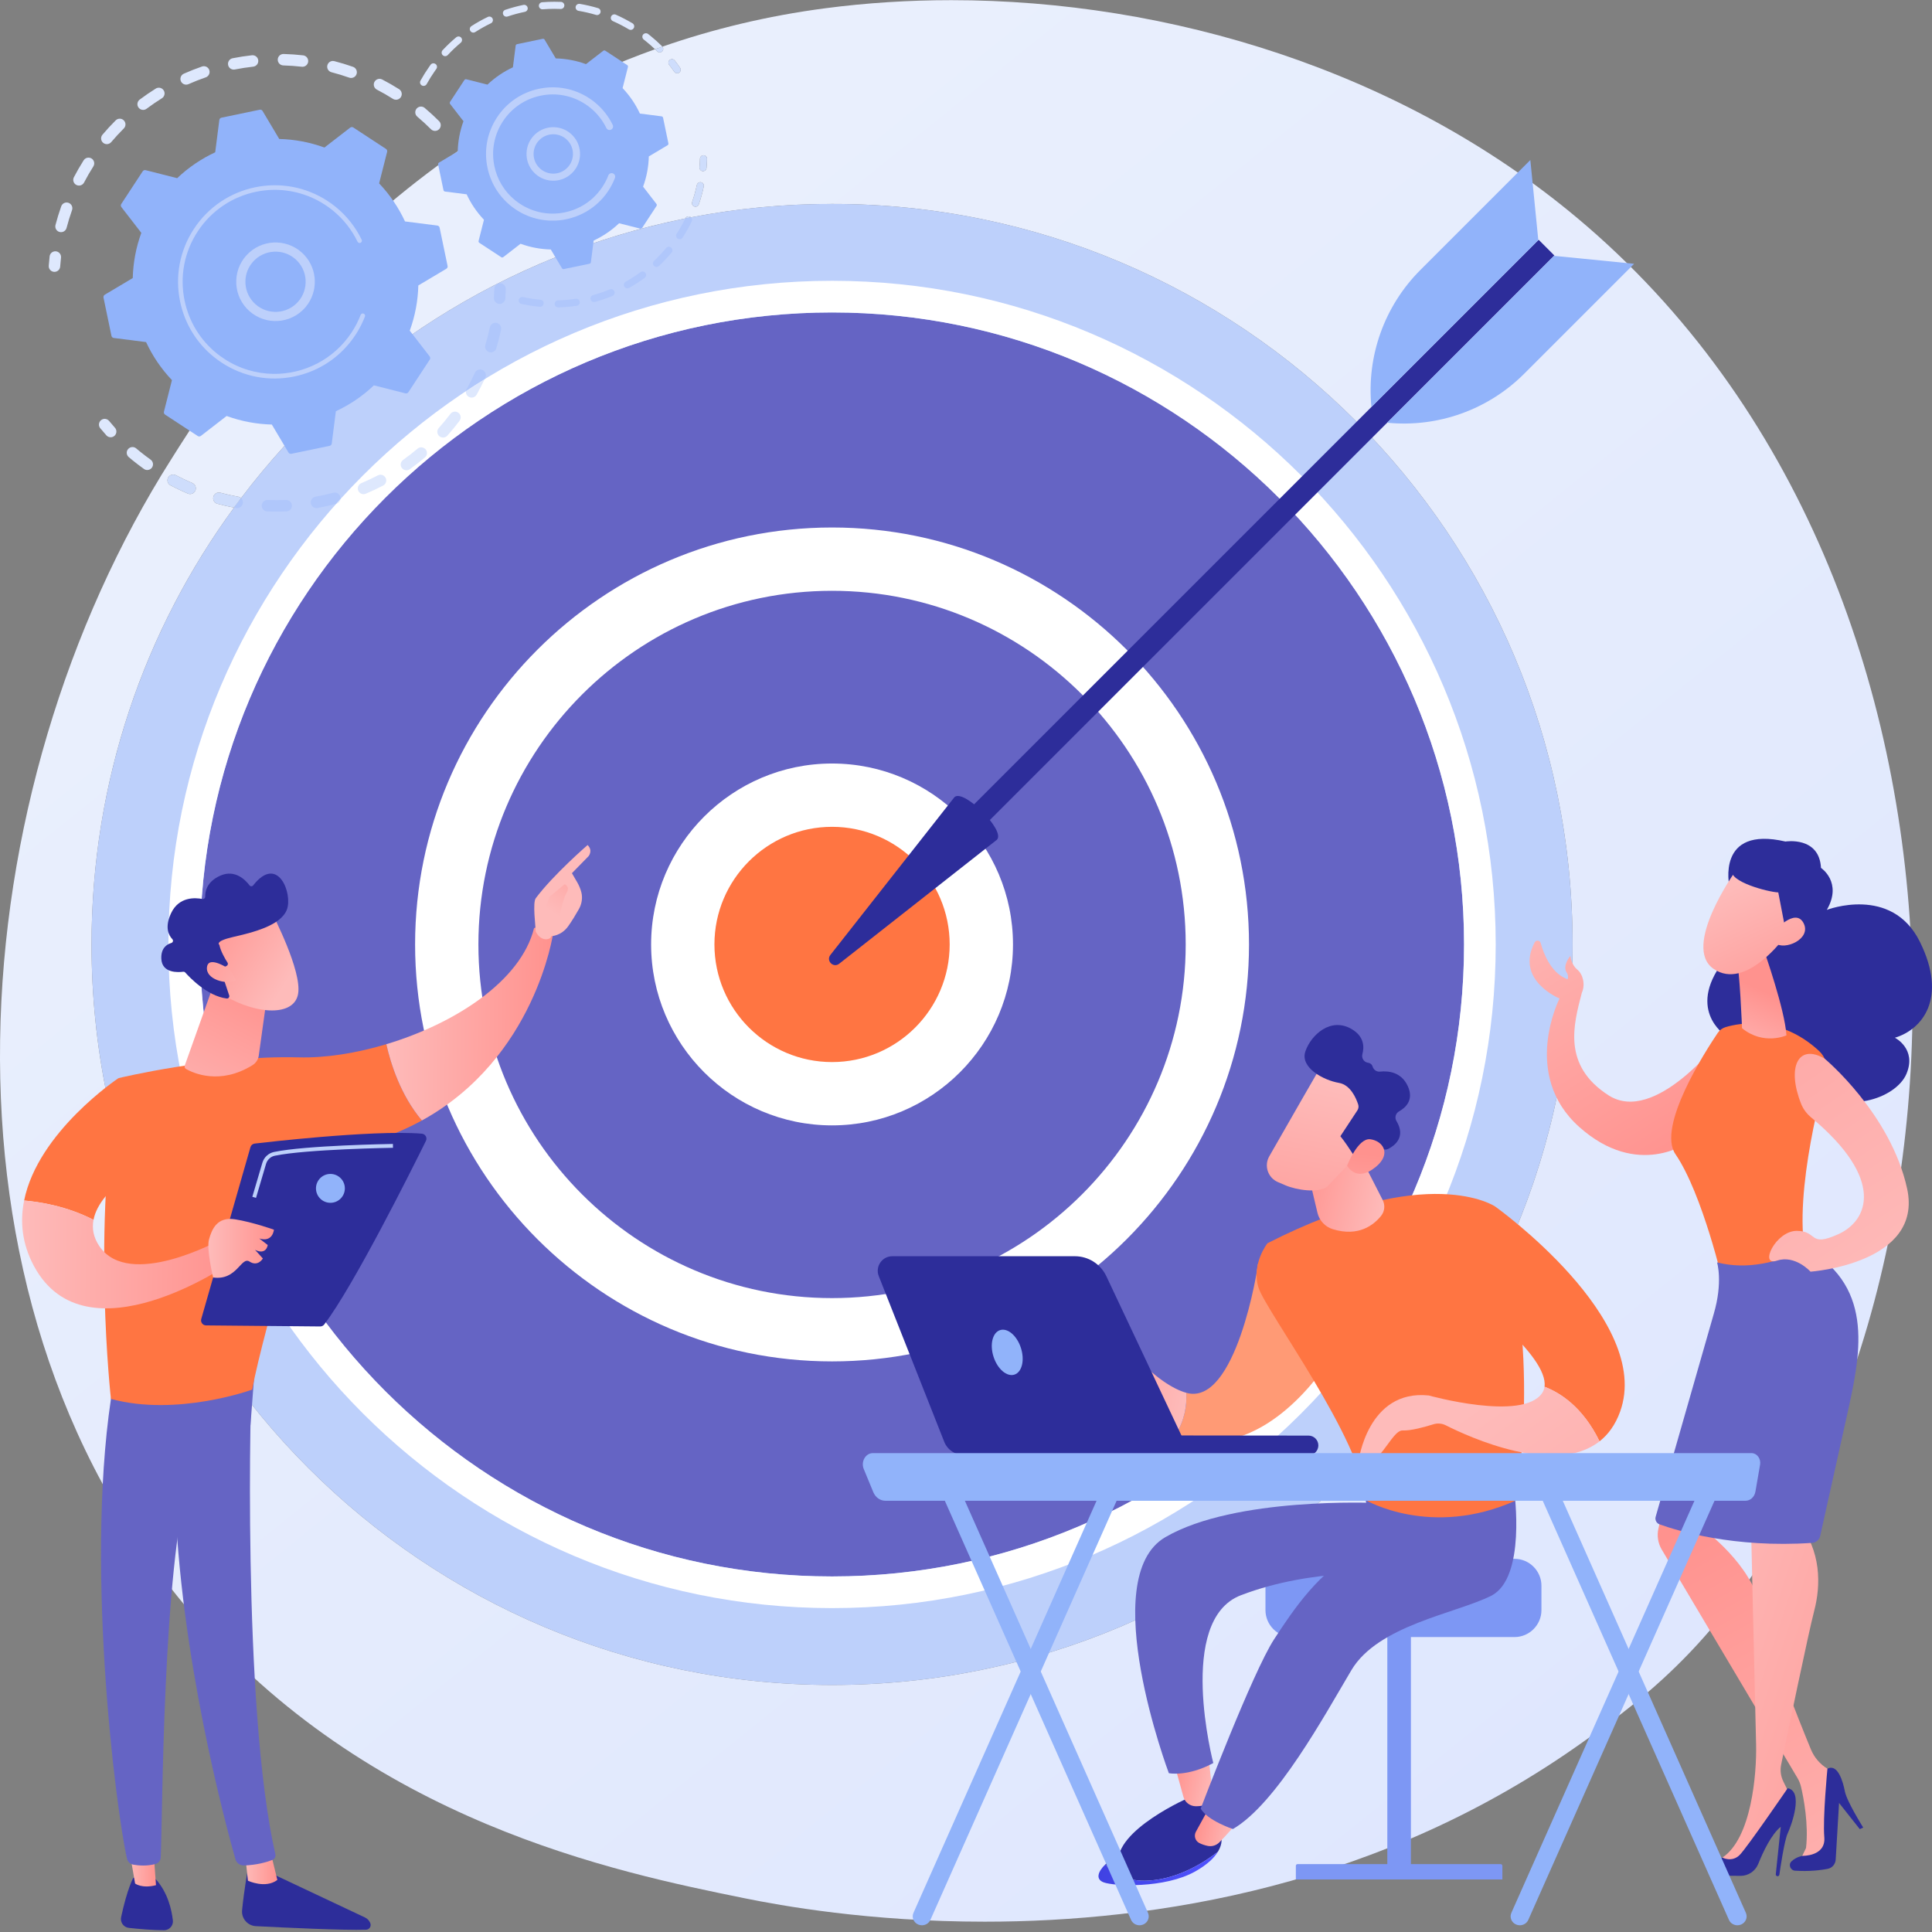 <svg width="470" height="470" viewBox="0 0 470 470" fill="none" xmlns="http://www.w3.org/2000/svg">
<rect x="0" y="0" width="470" height="470" fill="#808080" stroke="none"/>
<path d="M239.562 467.491C211.347 467.491 189.792 463.547 181.195 461.801C150.018 455.467 89.752 443.228 46.182 391.99C-19.738 314.47 -9.473 192.34 41.658 111.721C49.619 99.17 86.601 38.005 159.346 11.981C159.527 12.154 159.705 12.326 159.881 12.502C160.051 12.67 160.27 12.752 160.49 12.752C160.71 12.752 160.931 12.668 161.1 12.499C161.12 12.477 161.141 12.455 161.159 12.434C161.416 12.117 161.414 11.659 161.154 11.344C173.375 7.104 186.584 3.863 200.828 2.002C210.794 0.699 221.041 0.04 231.418 0.04C284.316 0.04 340.846 17.127 383.731 53.056C491.411 143.27 483.744 325.518 411.344 401.739C401.789 411.797 392.751 418.284 385.607 423.408C335.835 459.121 280.645 467.491 239.562 467.491ZM56.938 123.483C35.137 153.275 22.268 190.012 22.268 229.757C22.268 329.25 102.922 409.904 202.416 409.904C301.908 409.904 382.562 329.25 382.562 229.757C382.562 130.264 301.908 49.611 202.416 49.611C190.683 49.611 179.207 50.732 168.101 52.874C168.038 52.813 167.966 52.761 167.882 52.721C167.761 52.663 167.632 52.634 167.506 52.634C167.187 52.634 166.881 52.812 166.73 53.117C166.725 53.127 166.721 53.137 166.716 53.147C122.817 61.973 84.691 86.754 58.649 121.184C58.461 121.01 58.222 120.885 57.95 120.835C56.497 120.574 55.038 120.247 53.615 119.863C53.494 119.829 53.372 119.814 53.252 119.814C52.637 119.814 52.074 120.225 51.907 120.845C51.706 121.588 52.146 122.354 52.89 122.554C54.22 122.913 55.58 123.225 56.938 123.483ZM42.131 115.444C41.629 115.444 41.145 115.716 40.895 116.187C40.536 116.868 40.797 117.711 41.478 118.072C42.853 118.796 44.274 119.47 45.702 120.076C45.88 120.151 46.064 120.186 46.246 120.186C46.662 120.186 47.063 119.998 47.329 119.67C47.409 119.571 47.477 119.46 47.53 119.336C47.83 118.627 47.499 117.808 46.79 117.508C45.434 116.933 44.084 116.294 42.778 115.605C42.571 115.496 42.349 115.444 42.131 115.444ZM170.367 44.318C169.969 44.318 169.612 44.595 169.525 44.999C169.228 46.398 168.841 47.791 168.376 49.144C168.222 49.594 168.46 50.083 168.91 50.238C169.004 50.27 169.097 50.285 169.19 50.285C169.45 50.285 169.696 50.167 169.859 49.966C169.921 49.891 169.971 49.802 170.005 49.704C170.493 48.286 170.898 46.824 171.209 45.358C171.308 44.892 171.011 44.436 170.546 44.337C170.486 44.323 170.427 44.318 170.367 44.318ZM171.147 37.773C170.682 37.773 170.298 38.144 170.285 38.612C170.266 39.303 170.226 40.007 170.166 40.708C170.124 41.181 170.474 41.598 170.949 41.64C170.974 41.642 170.997 41.644 171.023 41.644C171.289 41.644 171.532 41.52 171.692 41.323C171.797 41.194 171.864 41.035 171.879 40.855C171.943 40.123 171.987 39.383 172.007 38.659C172.019 38.184 171.645 37.787 171.168 37.773C171.162 37.773 171.155 37.773 171.147 37.773ZM163.46 14.38C163.275 14.38 163.087 14.439 162.93 14.563C162.554 14.855 162.49 15.397 162.782 15.771C163.212 16.321 163.631 16.889 164.026 17.464C164.194 17.706 164.463 17.835 164.736 17.835C164.905 17.835 165.075 17.786 165.224 17.684C165.294 17.635 165.353 17.578 165.403 17.516C165.638 17.226 165.667 16.807 165.443 16.485C165.028 15.883 164.59 15.286 164.139 14.711C163.969 14.493 163.716 14.38 163.46 14.38Z" fill="url(#paint0_linear)"/>
<path d="M382.562 229.756C382.562 329.25 301.908 409.904 202.416 409.904C102.922 409.904 22.268 329.25 22.268 229.756C22.268 130.264 102.922 49.61 202.416 49.61C301.908 49.61 382.562 130.264 382.562 229.756Z" fill="#BDD0FB"/>
<path d="M356.164 229.756C356.164 314.669 287.327 383.506 202.416 383.506C117.503 383.506 48.666 314.669 48.666 229.756C48.666 144.843 117.503 76.008 202.416 76.008C287.327 76.008 356.164 144.843 356.164 229.756Z" fill="#6564C4"/>
<path d="M202.414 76.008C117.638 76.008 48.666 144.979 48.666 229.756C48.666 314.536 117.638 383.506 202.414 383.506C287.191 383.506 356.162 314.536 356.162 229.756C356.162 144.979 287.191 76.008 202.414 76.008ZM202.414 391.207C113.392 391.207 40.965 318.781 40.965 229.756C40.965 140.733 113.392 68.308 202.414 68.308C291.437 68.308 363.864 140.733 363.864 229.756C363.864 318.781 291.437 391.207 202.414 391.207Z" fill="white"/>
<path d="M296.147 229.756C296.147 281.524 254.181 323.49 202.416 323.49C150.648 323.49 108.682 281.524 108.682 229.756C108.682 177.99 150.648 136.024 202.416 136.024C254.181 136.024 296.147 177.99 296.147 229.756Z" fill="#6564C4"/>
<path d="M202.414 143.725C154.976 143.725 116.382 182.319 116.382 229.756C116.382 277.196 154.976 315.79 202.414 315.79C249.854 315.79 288.447 277.196 288.447 229.756C288.447 182.319 249.854 143.725 202.414 143.725ZM202.414 331.19C146.484 331.19 100.982 285.688 100.982 229.756C100.982 173.827 146.484 128.324 202.414 128.324C258.345 128.324 303.848 173.827 303.848 229.756C303.848 285.688 258.345 331.19 202.414 331.19Z" fill="white"/>
<path d="M238.729 229.756C238.729 249.814 222.471 266.071 202.416 266.071C182.358 266.071 166.101 249.814 166.101 229.756C166.101 209.701 182.358 193.441 202.416 193.441C222.471 193.441 238.729 209.701 238.729 229.756Z" fill="#FF7542"/>
<path d="M202.414 201.142C186.636 201.142 173.801 213.978 173.801 229.756C173.801 245.536 186.636 258.371 202.414 258.371C218.192 258.371 231.028 245.536 231.028 229.756C231.028 213.978 218.192 201.142 202.414 201.142ZM202.414 273.773C178.144 273.773 158.398 254.028 158.398 229.756C158.398 205.486 178.144 185.741 202.414 185.741C226.685 185.741 246.431 205.486 246.431 229.756C246.431 254.028 226.685 273.773 202.414 273.773Z" fill="white"/>
<path d="M374.308 58.329L378.131 62.154L233.291 206.996L229.466 203.171L374.308 58.329Z" fill="#2D2D9A"/>
<path d="M232.174 193.941C234.369 191.748 244.713 202.093 242.518 204.286L204.149 234.45C202.732 235.565 200.896 233.729 202.01 232.31L232.174 193.941Z" fill="#2D2D9A"/>
<path d="M378.049 62.237L397.535 64.174L370.785 90.924C362.021 99.688 349.786 104.059 337.453 102.834L378.049 62.237Z" fill="#91B3FA"/>
<path d="M374.224 58.412L372.287 38.925L345.537 65.677C336.774 74.44 332.402 86.673 333.628 99.008L374.224 58.412Z" fill="#91B3FA"/>
<path d="M14.849 56.481C14.733 56.481 14.614 56.466 14.496 56.435C13.752 56.241 13.305 55.48 13.499 54.735C13.896 53.209 14.366 51.68 14.895 50.189C15.098 49.619 15.635 49.262 16.208 49.262C16.363 49.262 16.52 49.287 16.675 49.342C17.4 49.599 17.779 50.397 17.522 51.121C17.02 52.537 16.574 53.989 16.197 55.438C16.145 55.637 16.053 55.815 15.931 55.964C15.67 56.286 15.272 56.481 14.849 56.481ZM19.213 45.148C18.997 45.148 18.776 45.098 18.57 44.991C17.888 44.635 17.623 43.793 17.979 43.109C18.708 41.712 19.507 40.327 20.354 38.992C20.617 38.573 21.068 38.345 21.53 38.345C21.786 38.345 22.045 38.415 22.277 38.561C22.927 38.974 23.12 39.836 22.708 40.486C21.903 41.754 21.144 43.071 20.451 44.399C20.407 44.484 20.355 44.561 20.297 44.633C20.029 44.964 19.627 45.148 19.213 45.148ZM25.988 35.067C25.67 35.067 25.351 34.959 25.089 34.736C24.509 34.247 24.43 33.383 24.906 32.796L24.925 32.773C25.945 31.567 27.029 30.392 28.146 29.28C28.418 29.008 28.774 28.874 29.13 28.874C29.488 28.874 29.845 29.01 30.118 29.283C30.625 29.793 30.657 30.598 30.214 31.143C30.183 31.181 30.149 31.218 30.114 31.255C29.052 32.312 28.022 33.428 27.053 34.574C26.777 34.899 26.384 35.067 25.988 35.067ZM105.829 31.847C105.472 31.847 105.117 31.711 104.843 31.439C103.787 30.381 102.667 29.354 101.518 28.384C100.936 27.895 100.856 27.029 101.334 26.441L101.35 26.421C101.626 26.094 102.02 25.924 102.417 25.924C102.734 25.924 103.053 26.033 103.314 26.253C104.525 27.274 105.702 28.356 106.816 29.469C107.325 29.977 107.357 30.784 106.913 31.331C106.883 31.367 106.851 31.404 106.816 31.439C106.544 31.711 106.187 31.847 105.829 31.847ZM34.821 26.736C34.397 26.736 33.978 26.543 33.705 26.177C33.242 25.562 33.37 24.692 33.984 24.227C35.246 23.28 36.565 22.378 37.904 21.543C38.134 21.4 38.389 21.331 38.64 21.331C39.105 21.331 39.56 21.564 39.825 21.988C40.148 22.507 40.089 23.154 39.725 23.603C39.63 23.721 39.514 23.823 39.379 23.909C38.107 24.7 36.855 25.559 35.656 26.457C35.405 26.645 35.112 26.736 34.821 26.736ZM96.342 24.267C96.087 24.267 95.83 24.199 95.599 24.053C94.328 23.25 93.011 22.493 91.683 21.804C91.001 21.45 90.734 20.608 91.088 19.926C91.338 19.446 91.824 19.173 92.327 19.173C92.543 19.173 92.761 19.223 92.968 19.331C94.365 20.055 95.751 20.85 97.088 21.695C97.738 22.106 97.933 22.968 97.52 23.619C97.492 23.665 97.458 23.711 97.425 23.753C97.153 24.086 96.751 24.267 96.342 24.267ZM45.286 20.593C44.752 20.593 44.242 20.285 44.011 19.767C43.699 19.062 44.015 18.239 44.719 17.925C46.161 17.285 47.649 16.698 49.14 16.183C49.29 16.131 49.444 16.106 49.595 16.106C50.173 16.106 50.713 16.466 50.913 17.043C51.076 17.516 50.971 18.018 50.677 18.378C50.519 18.574 50.306 18.729 50.051 18.817C48.635 19.307 47.221 19.864 45.851 20.474C45.667 20.555 45.475 20.593 45.286 20.593ZM85.42 18.968C85.266 18.968 85.11 18.943 84.956 18.89C83.543 18.39 82.091 17.947 80.639 17.572C79.894 17.379 79.446 16.619 79.639 15.873C79.802 15.246 80.368 14.828 80.988 14.828C81.104 14.828 81.221 14.843 81.338 14.873C82.866 15.268 84.396 15.735 85.884 16.26C86.61 16.517 86.99 17.312 86.735 18.038C86.68 18.194 86.601 18.333 86.503 18.454C86.239 18.779 85.839 18.968 85.42 18.968ZM56.859 16.929C56.206 16.929 55.623 16.47 55.492 15.806C55.343 15.05 55.835 14.317 56.59 14.169C58.141 13.862 59.721 13.619 61.287 13.446C61.339 13.44 61.391 13.438 61.443 13.438C62.143 13.438 62.747 13.965 62.826 14.679C62.868 15.065 62.75 15.43 62.523 15.71C62.3 15.985 61.973 16.175 61.594 16.217C60.106 16.383 58.604 16.612 57.13 16.904C57.039 16.921 56.948 16.929 56.859 16.929ZM73.586 16.245C73.533 16.245 73.48 16.242 73.427 16.235C71.936 16.066 70.42 15.958 68.922 15.916C68.153 15.895 67.546 15.252 67.568 14.483C67.59 13.726 68.21 13.13 68.962 13.13C68.975 13.13 68.987 13.13 69 13.13C70.578 13.173 72.174 13.287 73.743 13.465C74.507 13.552 75.057 14.243 74.969 15.008C74.938 15.283 74.83 15.527 74.668 15.727C74.41 16.046 74.016 16.245 73.586 16.245Z" fill="#DEE8FD"/>
<path d="M13.25 66.138C13.215 66.138 13.181 66.136 13.145 66.133C12.378 66.078 11.801 65.409 11.858 64.641C11.914 63.886 11.986 63.121 12.073 62.367C12.153 61.654 12.757 61.131 13.455 61.131C13.509 61.131 13.562 61.134 13.617 61.139C14.381 61.228 14.93 61.919 14.842 62.684C14.76 63.403 14.691 64.129 14.639 64.847C14.617 65.14 14.505 65.407 14.332 65.62C14.075 65.937 13.683 66.138 13.25 66.138Z" fill="#DEE8FD"/>
<path d="M26.921 106.375C26.538 106.375 26.157 106.219 25.882 105.912C25.377 105.347 24.876 104.764 24.391 104.177C23.902 103.583 23.984 102.706 24.58 102.215C24.84 102 25.154 101.896 25.466 101.896C25.868 101.896 26.267 102.069 26.542 102.404C27.002 102.961 27.479 103.516 27.958 104.051C28.422 104.567 28.427 105.335 28.004 105.857C27.958 105.914 27.907 105.969 27.851 106.02C27.584 106.258 27.252 106.375 26.921 106.375Z" fill="#DEE8FD"/>
<path d="M67.341 124.462C66.561 124.462 65.781 124.447 65.007 124.415C64.237 124.382 63.641 123.733 63.672 122.965C63.704 122.214 64.321 121.628 65.064 121.628C65.084 121.628 65.103 121.628 65.123 121.63C65.856 121.66 66.596 121.675 67.335 121.675C68.08 121.675 68.826 121.66 69.567 121.628C69.587 121.628 69.607 121.628 69.626 121.628C70.369 121.628 70.987 122.214 71.017 122.963C71.032 123.317 70.915 123.644 70.708 123.899C70.465 124.199 70.099 124.397 69.683 124.414C68.906 124.447 68.123 124.462 67.341 124.462ZM76.986 123.604C76.324 123.604 75.737 123.131 75.615 122.457C75.479 121.697 75.983 120.973 76.741 120.837C78.192 120.577 79.651 120.252 81.077 119.871C81.198 119.837 81.319 119.822 81.438 119.822C82.054 119.822 82.617 120.233 82.784 120.857C82.834 121.043 82.843 121.233 82.817 121.412C82.472 121.793 82.122 122.183 81.779 122.567C80.284 122.967 78.755 123.309 77.234 123.582C77.151 123.597 77.068 123.604 76.986 123.604Z" fill="#B0C7FB"/>
<path d="M81.779 122.567C82.122 122.183 82.472 121.793 82.817 121.412C82.782 121.663 82.677 121.9 82.519 122.094C82.34 122.316 82.092 122.483 81.797 122.562C81.791 122.564 81.785 122.566 81.779 122.567Z" fill="#DEE8FD"/>
<path d="M56.938 123.483C55.58 123.225 54.22 122.913 52.889 122.554C52.146 122.354 51.706 121.588 51.906 120.845C52.074 120.225 52.637 119.814 53.252 119.814C53.372 119.814 53.494 119.829 53.615 119.863C55.038 120.247 56.496 120.574 57.95 120.835C58.222 120.885 58.461 121.01 58.649 121.184C58.074 121.943 57.501 122.713 56.938 123.483Z" fill="url(#paint1_linear)"/>
<path d="M57.703 123.602C57.621 123.602 57.538 123.594 57.454 123.579C57.282 123.548 57.11 123.516 56.938 123.483C57.501 122.713 58.074 121.944 58.649 121.184C58.986 121.496 59.162 121.969 59.074 122.455C59.03 122.695 58.929 122.908 58.786 123.084C58.526 123.404 58.13 123.602 57.703 123.602Z" fill="#B0C7FB"/>
<path d="M88.442 120.216C87.898 120.216 87.381 119.896 87.157 119.361C86.858 118.652 87.193 117.835 87.903 117.537C89.265 116.965 90.617 116.329 91.921 115.648C92.128 115.539 92.349 115.489 92.565 115.489C93.068 115.489 93.553 115.761 93.803 116.237C94.068 116.747 93.989 117.344 93.65 117.761C93.533 117.905 93.387 118.028 93.213 118.118C91.839 118.836 90.416 119.505 88.981 120.107C88.805 120.181 88.622 120.216 88.442 120.216Z" fill="#DEE8FD"/>
<path d="M46.246 120.186C46.064 120.186 45.88 120.151 45.702 120.075C44.274 119.47 42.853 118.796 41.479 118.071C40.798 117.711 40.536 116.868 40.896 116.187C41.145 115.715 41.63 115.444 42.131 115.444C42.35 115.444 42.572 115.496 42.779 115.605C44.085 116.294 45.434 116.933 46.79 117.508C47.499 117.808 47.83 118.627 47.53 119.336C47.477 119.46 47.41 119.571 47.329 119.67C47.064 119.998 46.663 120.186 46.246 120.186Z" fill="url(#paint2_linear)"/>
<path d="M98.876 114.409C98.44 114.409 98.012 114.206 97.739 113.824C97.293 113.197 97.44 112.328 98.066 111.88C99.27 111.024 100.449 110.106 101.572 109.154C101.834 108.931 102.154 108.822 102.473 108.822C102.868 108.822 103.261 108.99 103.538 109.315C103.977 109.835 103.972 110.583 103.558 111.092C103.504 111.159 103.444 111.221 103.375 111.28C102.193 112.283 100.95 113.249 99.684 114.151C99.439 114.325 99.156 114.409 98.876 114.409Z" fill="#DEE8FD"/>
<path d="M35.826 114.342C35.546 114.342 35.263 114.258 35.017 114.082C34.087 113.418 33.166 112.717 32.28 111.998C31.959 111.738 31.642 111.476 31.329 111.21C30.742 110.712 30.651 109.83 31.167 109.246C31.442 108.919 31.835 108.753 32.231 108.753C32.549 108.753 32.869 108.86 33.131 109.083C33.429 109.335 33.731 109.586 34.036 109.833C34.878 110.515 35.753 111.183 36.638 111.815C37.264 112.261 37.409 113.131 36.961 113.758C36.944 113.782 36.927 113.805 36.909 113.827C36.636 114.164 36.234 114.342 35.826 114.342Z" fill="#DEE8FD"/>
<path d="M107.78 106.446C107.448 106.446 107.116 106.328 106.849 106.09C106.276 105.575 106.227 104.697 106.74 104.121C107.718 103.03 108.665 101.879 109.564 100.689C109.836 100.327 110.255 100.137 110.678 100.137C110.971 100.137 111.266 100.228 111.518 100.419C112.131 100.883 112.252 101.757 111.788 102.371C111.399 102.887 111.001 103.394 110.597 103.892C110.022 104.603 109.423 105.305 108.818 105.981C108.543 106.288 108.162 106.446 107.78 106.446Z" fill="#DEE8FD"/>
<path d="M113.352 95.152C113.376 94.981 113.429 94.811 113.52 94.65C114.244 93.362 114.922 92.029 115.534 90.69C115.765 90.176 116.271 89.873 116.801 89.873C116.996 89.873 117.192 89.913 117.38 89.999C118.079 90.319 118.388 91.146 118.069 91.845C118.007 91.981 117.945 92.117 117.881 92.252C116.357 93.193 114.843 94.162 113.352 95.152Z" fill="#B0C7FB"/>
<path d="M114.734 96.728C114.503 96.728 114.268 96.669 114.051 96.549C113.542 96.262 113.282 95.7 113.352 95.152C114.843 94.162 116.357 93.193 117.881 92.252C117.288 93.527 116.639 94.791 115.95 96.015C115.911 96.086 115.866 96.153 115.817 96.213C115.547 96.543 115.146 96.728 114.734 96.728Z" fill="#DEE8FD"/>
<path d="M119.407 85.727C119.275 85.727 119.139 85.709 119.007 85.669C118.269 85.447 117.85 84.671 118.071 83.933C118.493 82.519 118.861 81.071 119.163 79.629C119.3 78.969 119.879 78.518 120.524 78.518C120.62 78.518 120.715 78.528 120.811 78.549C121.566 78.706 122.049 79.444 121.891 80.197C121.572 81.718 121.187 83.244 120.741 84.733C120.687 84.912 120.601 85.073 120.489 85.211C120.227 85.535 119.828 85.727 119.407 85.727Z" fill="#B0C7FB"/>
<path d="M121.544 73.934C121.512 73.934 121.48 73.934 121.447 73.93C120.678 73.879 120.1 73.213 120.152 72.445C120.201 71.731 120.236 71.001 120.256 70.277C120.276 69.519 120.896 68.92 121.649 68.92C121.663 68.92 121.675 68.92 121.688 68.922C122.458 68.942 123.065 69.582 123.043 70.354C123.023 71.115 122.986 71.883 122.934 72.636C122.912 72.933 122.802 73.201 122.625 73.417C122.369 73.734 121.976 73.934 121.544 73.934Z" fill="#B0C7FB"/>
<path d="M106.947 55.384C106.89 55.112 106.667 54.906 106.392 54.871L98.525 53.867C96.966 50.509 94.858 47.375 92.232 44.615L94.179 36.933C94.246 36.665 94.137 36.381 93.904 36.229L85.95 31.014C85.718 30.861 85.414 30.873 85.194 31.044L78.927 35.892C75.347 34.584 71.634 33.901 67.932 33.807L63.875 26.996C63.732 26.756 63.454 26.635 63.182 26.691L53.871 28.628C53.599 28.684 53.392 28.907 53.357 29.183L52.353 37.049C48.995 38.61 45.862 40.716 43.101 43.344L35.42 41.395C35.15 41.328 34.867 41.437 34.715 41.67L29.5 49.624C29.348 49.857 29.36 50.16 29.529 50.38L34.378 56.648C33.07 60.227 32.387 63.941 32.294 67.642L25.482 71.7C25.243 71.841 25.121 72.12 25.177 72.391L27.114 81.703C27.171 81.976 27.394 82.183 27.669 82.218L35.535 83.221C37.096 86.579 39.203 89.712 41.829 92.474L39.882 100.154C39.814 100.424 39.924 100.707 40.157 100.86L48.11 106.075C48.343 106.226 48.647 106.214 48.866 106.045L55.134 101.197C58.713 102.503 62.427 103.187 66.129 103.28L70.186 110.093C70.328 110.331 70.606 110.453 70.878 110.396L80.19 108.46C80.462 108.404 80.668 108.181 80.704 107.905L81.708 100.04C85.066 98.479 88.199 96.371 90.96 93.745L98.641 95.692C98.911 95.76 99.193 95.65 99.345 95.418L104.56 87.463C104.713 87.232 104.701 86.928 104.53 86.709L99.682 80.44C100.99 76.862 101.674 73.147 101.767 69.445L108.578 65.388C108.818 65.246 108.941 64.968 108.883 64.696L106.947 55.384Z" fill="#91B3FA"/>
<path d="M59.706 68.234C59.624 70.191 60.308 72.062 61.633 73.504C64.367 76.479 69.014 76.675 71.99 73.942C74.967 71.207 75.162 66.561 72.427 63.584C69.692 60.609 65.046 60.411 62.07 63.146C61.8 63.395 61.552 63.66 61.325 63.94C60.341 65.154 59.773 66.644 59.706 68.234ZM73.498 75.584C69.617 79.151 63.557 78.894 59.99 75.012C58.262 73.132 57.37 70.692 57.478 68.14C57.586 65.59 58.68 63.232 60.561 61.505C64.442 57.938 70.502 58.194 74.069 62.075C77.314 65.606 77.395 70.941 74.46 74.561C74.169 74.92 73.848 75.262 73.498 75.584Z" fill="#BDD0FB"/>
<path d="M85.063 83.409C85.567 82.786 86.043 82.136 86.488 81.458C86.628 81.245 86.765 81.029 86.898 80.811C87.554 79.736 88.124 78.611 88.598 77.452C88.605 77.435 88.611 77.42 88.618 77.405C88.636 77.36 88.654 77.315 88.672 77.269C88.707 77.182 88.741 77.095 88.775 77.006C88.865 76.775 88.789 76.521 88.607 76.372C88.562 76.337 88.512 76.307 88.455 76.285C88.168 76.174 87.846 76.319 87.735 76.605C87.165 78.084 86.432 79.51 85.555 80.846C81.206 87.483 73.908 91.047 66.507 90.953C62.391 90.901 58.242 89.715 54.552 87.296C53.905 86.871 53.283 86.417 52.691 85.936C48.7 82.699 45.967 78.227 44.907 73.129C43.689 67.273 44.824 61.293 48.103 56.291C54.877 45.962 68.782 43.074 79.107 49.843C79.743 50.259 80.357 50.709 80.944 51.185C83.489 53.249 85.555 55.849 86.983 58.802C87.02 58.877 87.071 58.941 87.133 58.991C87.296 59.122 87.526 59.157 87.727 59.06C88.004 58.926 88.121 58.594 87.986 58.315C86.487 55.215 84.319 52.486 81.647 50.318C81.03 49.818 80.387 49.349 79.719 48.91C68.878 41.803 54.276 44.843 47.171 55.679C43.728 60.931 42.536 67.208 43.815 73.355C44.928 78.708 47.797 83.403 51.987 86.801C52.609 87.306 53.261 87.782 53.94 88.228C59.192 91.671 65.469 92.863 71.616 91.583C76.969 90.47 81.666 87.599 85.063 83.409Z" fill="#BDD0FB"/>
<path d="M164.736 17.835C164.462 17.835 164.194 17.706 164.026 17.464C163.631 16.889 163.211 16.32 162.782 15.771C162.49 15.397 162.554 14.855 162.93 14.563C163.087 14.439 163.275 14.38 163.46 14.38C163.716 14.38 163.969 14.493 164.139 14.711C164.59 15.286 165.027 15.883 165.443 16.485C165.666 16.807 165.638 17.226 165.403 17.516C165.353 17.578 165.294 17.635 165.224 17.684C165.074 17.786 164.905 17.835 164.736 17.835Z" fill="url(#paint3_linear)"/>
<path d="M103.043 20.899C102.902 20.899 102.759 20.865 102.627 20.791C102.211 20.562 102.06 20.038 102.291 19.621C102.927 18.47 103.64 17.334 104.403 16.247C104.518 16.081 104.636 15.916 104.753 15.754C104.912 15.521 105.174 15.398 105.442 15.398C105.62 15.398 105.801 15.452 105.955 15.566C106.341 15.846 106.425 16.383 106.145 16.768C106.034 16.921 105.924 17.074 105.815 17.233C105.083 18.273 104.404 19.358 103.797 20.454C103.772 20.5 103.744 20.543 103.712 20.582C103.546 20.786 103.298 20.899 103.043 20.899ZM108.295 13.666C108.085 13.666 107.874 13.589 107.708 13.433C107.361 13.109 107.346 12.569 107.666 12.216C108.709 11.1 109.827 10.039 110.993 9.065C111.154 8.93 111.35 8.865 111.545 8.865C111.791 8.865 112.036 8.971 112.207 9.174C112.475 9.494 112.469 9.953 112.215 10.267C112.18 10.309 112.142 10.349 112.098 10.386C110.986 11.315 109.92 12.326 108.925 13.393C108.756 13.574 108.526 13.666 108.295 13.666ZM159.346 11.981C158.655 11.322 157.934 10.686 157.195 10.088C156.998 9.928 156.799 9.771 156.598 9.615C156.222 9.323 156.155 8.781 156.447 8.406C156.619 8.201 156.883 8.084 157.146 8.084C157.324 8.084 157.503 8.137 157.654 8.255C157.865 8.419 158.073 8.583 158.28 8.749C159.256 9.543 160.205 10.395 161.097 11.281C161.117 11.302 161.135 11.323 161.154 11.344C160.548 11.553 159.946 11.766 159.346 11.981Z" fill="#DEE8FD"/>
<path d="M160.49 12.752C160.27 12.752 160.051 12.67 159.881 12.502C159.705 12.326 159.528 12.154 159.346 11.981C159.947 11.766 160.549 11.553 161.154 11.344C161.414 11.659 161.416 12.117 161.159 12.434C161.141 12.455 161.121 12.477 161.101 12.499C160.931 12.668 160.71 12.752 160.49 12.752Z" fill="url(#paint4_linear)"/>
<path d="M115.153 7.935C114.87 7.935 114.593 7.795 114.429 7.539C114.171 7.14 114.286 6.608 114.685 6.35C115.965 5.525 117.31 4.772 118.683 4.113C118.804 4.054 118.93 4.027 119.055 4.027C119.376 4.027 119.684 4.207 119.832 4.515C119.981 4.826 119.927 5.181 119.724 5.431C119.647 5.527 119.548 5.607 119.429 5.664C118.12 6.295 116.838 7.011 115.618 7.797C115.473 7.889 115.312 7.935 115.153 7.935ZM153.428 7.271C153.277 7.271 153.126 7.23 152.987 7.148C151.738 6.402 150.432 5.726 149.105 5.141C148.669 4.95 148.473 4.442 148.664 4.006C148.807 3.685 149.122 3.492 149.454 3.492C149.57 3.492 149.687 3.516 149.8 3.566C151.191 4.18 152.561 4.888 153.871 5.669C154.279 5.914 154.413 6.442 154.168 6.851C154.148 6.887 154.123 6.92 154.097 6.952C153.93 7.158 153.682 7.271 153.428 7.271ZM123.201 4.063C122.842 4.063 122.506 3.835 122.386 3.476C122.233 3.025 122.474 2.537 122.927 2.386C124.368 1.899 125.857 1.497 127.349 1.19C127.408 1.178 127.465 1.173 127.524 1.173C127.923 1.173 128.282 1.453 128.365 1.861C128.419 2.122 128.347 2.382 128.191 2.575C128.07 2.726 127.898 2.835 127.696 2.877C126.271 3.17 124.852 3.553 123.476 4.017C123.385 4.048 123.293 4.063 123.201 4.063ZM145.248 3.665C145.166 3.665 145.084 3.653 145.002 3.63C143.61 3.212 142.178 2.88 140.743 2.639C140.275 2.56 139.958 2.116 140.038 1.646C140.109 1.225 140.473 0.928 140.885 0.928C140.932 0.928 140.981 0.932 141.029 0.94C142.534 1.193 144.036 1.544 145.495 1.98C145.951 2.116 146.209 2.595 146.073 3.051C146.04 3.162 145.986 3.261 145.918 3.347C145.755 3.546 145.508 3.665 145.248 3.665ZM131.956 2.265C131.511 2.265 131.134 1.923 131.097 1.472C131.06 1.001 131.412 0.583 131.887 0.544C132.873 0.466 133.871 0.427 134.867 0.427C135.402 0.427 135.937 0.437 136.47 0.461C136.944 0.481 137.313 0.883 137.293 1.358C137.283 1.549 137.214 1.723 137.102 1.863C136.943 2.057 136.701 2.181 136.433 2.181C136.42 2.181 136.408 2.181 136.394 2.181C135.886 2.159 135.377 2.148 134.865 2.148C133.916 2.148 132.965 2.186 132.024 2.262C132.001 2.263 131.979 2.265 131.956 2.265Z" fill="#DEE8FD"/>
<path d="M135.797 74.784C135.333 74.784 134.951 74.413 134.937 73.947C134.924 73.473 135.298 73.075 135.774 73.062C137.201 73.023 138.641 72.896 140.058 72.686C140.102 72.679 140.144 72.676 140.186 72.676C140.607 72.676 140.974 72.983 141.038 73.41C141.075 73.659 141.001 73.898 140.853 74.08C140.722 74.241 140.533 74.356 140.312 74.388C138.828 74.609 137.317 74.742 135.821 74.782C135.812 74.784 135.804 74.784 135.797 74.784ZM131.394 74.636C131.367 74.636 131.34 74.635 131.313 74.633C129.818 74.492 128.318 74.257 126.858 73.937C126.392 73.835 126.098 73.377 126.201 72.912C126.288 72.51 126.647 72.235 127.041 72.235C127.103 72.235 127.163 72.242 127.225 72.255C128.619 72.56 130.049 72.785 131.474 72.918C131.947 72.963 132.296 73.382 132.251 73.855C132.236 74.031 132.167 74.189 132.063 74.316C131.904 74.512 131.66 74.636 131.394 74.636ZM144.492 73.486C144.115 73.486 143.768 73.236 143.664 72.854C143.536 72.394 143.806 71.921 144.264 71.794C145.644 71.417 147.013 70.949 148.332 70.406C148.44 70.362 148.55 70.34 148.659 70.34C148.998 70.34 149.32 70.541 149.456 70.875C149.58 71.177 149.519 71.509 149.328 71.745C149.241 71.853 149.125 71.942 148.988 71.999C147.601 72.567 146.167 73.057 144.722 73.456C144.645 73.476 144.569 73.486 144.492 73.486ZM152.623 70.149C152.322 70.149 152.03 69.99 151.872 69.71C151.639 69.294 151.787 68.772 152.201 68.537C153.445 67.838 154.663 67.055 155.818 66.21C155.97 66.097 156.15 66.044 156.326 66.044C156.591 66.044 156.853 66.165 157.02 66.394C157.257 66.718 157.235 67.149 156.995 67.446C156.95 67.503 156.896 67.553 156.834 67.598C155.623 68.486 154.349 69.307 153.044 70.038C152.912 70.114 152.766 70.149 152.623 70.149ZM159.71 64.947C159.482 64.947 159.254 64.857 159.084 64.675C158.758 64.33 158.779 63.787 159.12 63.46C160.159 62.482 161.149 61.427 162.066 60.327C162.235 60.123 162.48 60.017 162.727 60.017C162.921 60.017 163.116 60.082 163.277 60.217C163.639 60.518 163.691 61.055 163.396 61.421L163.389 61.429C162.428 62.583 161.389 63.688 160.3 64.712C160.134 64.87 159.923 64.947 159.71 64.947Z" fill="#B0C7FB"/>
<path d="M166.717 53.147C166.722 53.137 166.725 53.127 166.73 53.117C166.881 52.812 167.188 52.634 167.506 52.634C167.632 52.634 167.761 52.662 167.882 52.721C167.966 52.761 168.038 52.813 168.102 52.874C167.635 52.964 167.181 53.053 166.717 53.147Z" fill="url(#paint5_linear)"/>
<path d="M165.336 58.19C165.177 58.19 165.014 58.146 164.87 58.052C164.471 57.794 164.357 57.261 164.615 56.861C165.385 55.671 166.093 54.42 166.716 53.147C167.181 53.053 167.635 52.964 168.102 52.874C168.363 53.125 168.445 53.528 168.278 53.871C167.62 55.218 166.876 56.539 166.061 57.797C166.042 57.824 166.026 57.847 166.005 57.873C165.838 58.079 165.59 58.19 165.336 58.19Z" fill="#B0C7FB"/>
<path d="M169.19 50.285C169.097 50.285 169.003 50.27 168.91 50.238C168.46 50.083 168.222 49.594 168.376 49.144C168.841 47.791 169.228 46.398 169.525 44.999C169.612 44.595 169.969 44.318 170.367 44.318C170.427 44.318 170.486 44.323 170.546 44.337C171.011 44.436 171.307 44.892 171.208 45.358C170.898 46.824 170.492 48.286 170.004 49.704C169.971 49.802 169.921 49.891 169.859 49.966C169.696 50.167 169.449 50.285 169.19 50.285Z" fill="url(#paint6_linear)"/>
<path d="M171.022 41.644C170.997 41.644 170.974 41.642 170.949 41.64C170.474 41.598 170.124 41.181 170.166 40.708C170.226 40.007 170.266 39.303 170.285 38.612C170.298 38.144 170.682 37.773 171.146 37.773C171.155 37.773 171.162 37.773 171.168 37.773C171.644 37.787 172.018 38.184 172.007 38.659C171.987 39.383 171.943 40.123 171.879 40.855C171.864 41.035 171.797 41.194 171.691 41.323C171.532 41.519 171.289 41.644 171.022 41.644Z" fill="url(#paint7_linear)"/>
<path d="M161.306 28.644C161.268 28.461 161.118 28.324 160.934 28.3L155.672 27.628C154.627 25.381 153.217 23.285 151.46 21.437L152.762 16.297C152.808 16.118 152.734 15.928 152.578 15.826L147.256 12.336C147.101 12.234 146.897 12.242 146.751 12.356L142.557 15.6C140.161 14.726 137.675 14.268 135.199 14.206L132.484 9.647C132.388 9.487 132.202 9.405 132.021 9.444L125.79 10.74C125.608 10.777 125.469 10.926 125.446 11.111L124.775 16.374C122.528 17.419 120.43 18.829 118.584 20.587L113.443 19.284C113.263 19.238 113.074 19.312 112.971 19.466L109.482 24.789C109.379 24.945 109.388 25.148 109.502 25.295L112.747 29.489C111.871 31.884 111.414 34.369 111.351 36.846L106.794 39.561C106.634 39.656 106.552 39.843 106.589 40.025L107.885 46.255C107.924 46.438 108.073 46.575 108.258 46.599L113.52 47.271C114.564 49.518 115.975 51.614 117.732 53.462L116.429 58.602C116.384 58.783 116.458 58.972 116.614 59.073L121.936 62.563C122.09 62.665 122.295 62.657 122.441 62.543L126.635 59.3C129.031 60.175 131.516 60.631 133.993 60.693L136.708 65.252C136.802 65.412 136.988 65.494 137.171 65.455L143.402 64.159C143.583 64.122 143.722 63.973 143.746 63.789L144.417 58.525C146.664 57.48 148.76 56.07 150.608 54.312L155.747 55.615C155.928 55.661 156.118 55.589 156.22 55.433L159.71 50.11C159.811 49.954 159.804 49.751 159.69 49.604L156.445 45.41C157.32 43.015 157.778 40.53 157.84 38.053L162.398 35.338C162.557 35.243 162.639 35.057 162.603 34.876L161.306 28.644Z" fill="#91B3FA"/>
<path d="M131.069 40.691C131.934 41.633 133.115 42.182 134.394 42.235C135.672 42.291 136.896 41.843 137.837 40.976C138.779 40.111 139.327 38.93 139.381 37.651C139.436 36.373 138.989 35.151 138.123 34.208C136.336 32.265 133.301 32.136 131.355 33.921C131.179 34.084 131.018 34.255 130.873 34.434C129.402 36.249 129.442 38.922 131.069 40.691ZM139.002 42.244C137.723 43.423 136.059 44.03 134.32 43.956C132.583 43.884 130.978 43.138 129.801 41.856C127.371 39.212 127.547 35.092 130.19 32.654C132.835 30.226 136.961 30.4 139.391 33.043C140.568 34.324 141.175 35.986 141.102 37.725C141.043 39.136 140.538 40.463 139.664 41.541C139.463 41.789 139.242 42.024 139.002 42.244Z" fill="#BDD0FB"/>
<path d="M147.051 47.69C147.395 47.266 147.718 46.824 148.024 46.359C148.629 45.435 149.142 44.449 149.548 43.426C149.565 43.381 149.583 43.334 149.602 43.289C149.739 42.931 149.623 42.539 149.342 42.309C149.273 42.254 149.194 42.209 149.107 42.175C148.664 42.004 148.168 42.225 147.995 42.668C147.626 43.627 147.15 44.551 146.585 45.413C146.553 45.462 146.521 45.509 146.489 45.556C145.131 47.585 143.318 49.198 141.212 50.301C140.067 50.902 138.836 51.349 137.541 51.631L137.509 51.638C137.478 51.645 137.446 51.651 137.414 51.658C133.622 52.446 129.752 51.712 126.514 49.589C126.095 49.314 125.692 49.02 125.308 48.71C122.726 46.614 120.955 43.718 120.269 40.418C119.481 36.626 120.216 32.756 122.339 29.518C124.462 26.283 127.72 24.063 131.51 23.275C135.301 22.487 139.171 23.221 142.409 25.344C142.822 25.614 143.219 25.904 143.598 26.213C145.247 27.549 146.583 29.231 147.507 31.143C147.564 31.26 147.645 31.359 147.74 31.436C147.992 31.639 148.347 31.693 148.657 31.542C149.085 31.334 149.265 30.821 149.058 30.393C148.024 28.253 146.528 26.37 144.685 24.876C144.259 24.531 143.815 24.206 143.353 23.904C139.731 21.529 135.4 20.706 131.159 21.588C126.918 22.472 123.273 24.948 120.9 28.574C118.524 32.198 117.7 36.527 118.584 40.768C119.352 44.461 121.331 47.7 124.222 50.045C124.651 50.392 125.101 50.722 125.568 51.029C132.583 55.627 141.879 54.069 147.051 47.69Z" fill="#BDD0FB"/>
<path d="M60.363 454.35C60.363 454.35 59.394 459.549 58.894 464.698C58.698 466.711 60.234 468.475 62.254 468.579C69.115 468.929 83.792 469.625 89.063 469.441C89.855 469.414 90.381 468.607 90.094 467.868C89.855 467.249 89.386 466.744 88.785 466.461L64.639 455.083L60.363 454.35Z" fill="#2D2D9A"/>
<path d="M59.638 451.283L60.318 457.519C60.318 457.519 64.548 459.537 67.47 457.338L65.777 450.381L59.638 451.283Z" fill="url(#paint8_linear)"/>
<path d="M61.311 334.199C60.976 335.822 58.823 415.346 66.985 451.07C67.118 451.652 66.818 452.249 66.262 452.47C64.953 452.99 62.389 453.738 59.325 453.81C58.376 453.834 57.531 453.208 57.272 452.296C54.92 444.002 43.67 402.459 42.529 362.864C41.254 318.619 42.543 361.358 42.543 361.358L43.8 334.028L61.311 334.199Z" fill="#6564C4"/>
<path d="M32.438 456.8C32.438 456.8 30.949 459.416 29.465 466.387C29.197 467.646 30.067 468.862 31.347 469C33.611 469.245 37.098 469.565 39.893 469.572C41.181 469.575 42.198 468.463 42.055 467.182C41.769 464.63 40.845 460.437 37.896 457.149L32.438 456.8Z" fill="#2D2D9A"/>
<path d="M31.229 448.778L32.866 458.212C32.866 458.212 34.561 459.498 37.947 458.611L37.22 448.469L31.229 448.778Z" fill="url(#paint9_linear)"/>
<path d="M27.637 336.318C20.283 378.215 28.156 440.051 30.894 452.165C31.062 452.906 31.654 453.478 32.403 453.611C33.675 453.834 35.77 454.027 37.843 453.445C38.558 453.245 39.064 452.608 39.1 451.867C39.577 442.099 39.46 382.103 46.165 358.457C46.505 357.258 47.249 356.216 48.271 355.505L60.931 346.685L62.033 332.243L27.637 336.318Z" fill="#6564C4"/>
<path d="M72.703 257.227C51.868 256.684 28.82 262.28 28.82 262.28C22.263 298.464 26.99 340.316 26.99 340.316C43.082 344.701 61.345 338.057 61.345 338.057C64.171 322.935 77.088 280.421 77.088 280.421C87.281 279.253 95.696 276.396 102.64 272.579C97.43 266.422 95.02 258.628 93.986 254.023C86.596 256.243 79.129 257.395 72.703 257.227Z" fill="#FF7542"/>
<path d="M134.548 227.12C132.524 224.628 129.922 225.774 129.922 225.774C126.732 238.698 110.553 249.047 93.986 254.023C95.02 258.628 97.43 266.422 102.64 272.579C130.202 257.427 134.548 227.12 134.548 227.12Z" fill="url(#paint10_linear)"/>
<path d="M134.045 227.744C134.253 228.428 131.761 229.441 130.328 226.642C130.291 225.306 129.533 219.581 130.341 218.501C134.644 212.751 142.948 205.571 142.948 205.571C144.328 206.957 143.167 208.295 143.167 208.295L139.133 212.419C139.955 213.937 140.961 215.221 141.422 217.052C141.771 218.439 141.534 219.915 140.823 221.167C140.11 222.423 139.138 224.057 138.221 225.333C136.487 227.749 134.045 227.744 134.045 227.744Z" fill="url(#paint11_linear)"/>
<path d="M137.36 215.102L133.69 218.154L132.518 221.216L135.729 224.848C135.729 224.848 136.879 218.761 137.702 217.45C138.526 216.136 138.112 215.494 137.36 215.102Z" fill="url(#paint12_linear)"/>
<path d="M36.62 282.533L28.82 262.28C28.82 262.28 9.23 275.319 5.869 292.057C9.544 292.362 16.228 293.383 22.747 296.754C24.262 288.849 36.62 282.533 36.62 282.533Z" fill="#FF7542"/>
<path d="M53.449 301.682C53.449 301.682 31.478 313.824 24.205 303.208C22.695 301.003 22.349 298.824 22.747 296.753C16.228 293.383 9.544 292.362 5.869 292.056C4.856 297.102 5.315 302.483 8.233 307.945C20.924 331.695 56.289 307.098 56.289 307.098L53.449 301.682Z" fill="url(#paint13_linear)"/>
<path d="M51.757 240.108L44.944 259.219C44.831 259.536 44.958 259.889 45.251 260.055C47.049 261.071 53.533 264.022 61.427 259.121C62.25 258.611 62.814 257.771 62.947 256.811L65.253 240.237L51.757 240.108Z" fill="url(#paint14_linear)"/>
<path d="M66.353 222.49C66.353 222.49 73.503 236.264 72.517 241.791C71.531 247.319 62.511 246.836 54.675 242.264L49.31 227.412L66.353 222.49Z" fill="url(#paint15_linear)"/>
<path d="M55.092 235C55.414 234.861 55.536 234.47 55.347 234.175C54.772 233.278 53.696 231.45 53.362 229.855C53.362 229.855 52.061 229.005 56.712 227.939C61.363 226.872 68.299 225.214 69.791 221.278C71.246 217.441 67.612 207.72 61.594 215.38C61.365 215.672 60.922 215.674 60.699 215.379C59.737 214.101 57.2 211.443 53.628 213.006C50.285 214.468 49.887 216.903 49.921 218.132C49.931 218.494 49.605 218.773 49.25 218.701C47.57 218.364 43.535 218.05 41.61 222.175C40.025 225.573 41.016 227.514 41.925 228.467C42.221 228.775 42.085 229.278 41.675 229.399C40.566 229.728 39.129 230.652 39.247 233.244C39.411 236.829 43.419 236.551 44.561 236.399C44.748 236.375 44.936 236.44 45.061 236.581C46.028 237.673 50.39 242.31 55.152 242.908C55.565 242.96 55.889 242.556 55.757 242.162L53.751 236.144C53.658 235.864 53.794 235.56 54.065 235.443L55.092 235Z" fill="#2D2D9A"/>
<path d="M55.913 235.859C55.913 235.859 50.764 232.254 50.356 235.245C49.949 238.236 54.983 239.627 57.493 238.535L55.913 235.859Z" fill="url(#paint16_linear)"/>
<path d="M48.958 320.871L60.927 279.074C61.062 278.599 61.467 278.254 61.957 278.197C64.126 277.943 70.409 277.232 77.664 276.619C86.403 275.881 96.551 275.282 102.615 275.79C103.477 275.862 103.998 276.775 103.614 277.551C100.167 284.527 85.982 312.907 78.878 322.204C78.643 322.512 78.279 322.692 77.891 322.688L50.123 322.43C49.314 322.423 48.736 321.647 48.958 320.871Z" fill="#2D2D9A"/>
<path d="M51.85 310.773C51.85 310.773 50.183 303.917 50.855 301.486C51.528 299.052 52.831 295.925 57.174 296.621C61.517 297.315 66.641 299.145 66.641 299.145C66.641 299.145 66.382 302.312 63.081 301.291L65.128 302.874C65.128 302.874 64.835 305.411 62.047 304.056L63.951 306.158C63.951 306.158 62.754 308.24 60.702 306.904C58.651 305.567 57.667 311.598 51.85 310.773Z" fill="url(#paint17_linear)"/>
<path d="M76.867 289.097C76.867 291.037 78.439 292.61 80.38 292.61C82.32 292.61 83.893 291.037 83.893 289.097C83.893 287.157 82.32 285.584 80.38 285.584C78.439 285.584 76.867 287.157 76.867 289.097Z" fill="#91B3FA"/>
<path d="M62.281 291.412L64.718 283.147C65.017 282.131 65.833 281.37 66.847 281.157C74.485 279.564 95.389 279.227 95.599 279.223L95.585 278.289C94.723 278.303 74.381 278.631 66.657 280.243C65.305 280.525 64.219 281.537 63.822 282.882L61.385 291.148L62.281 291.412Z" fill="#BDD0FB"/>
<path d="M373.338 229.253C373.67 228.62 374.609 228.718 374.802 229.409C375.511 231.965 377.23 236.422 380.834 238.005C381.015 238.086 381.188 238.166 381.354 238.247C381.518 237.757 381.52 237.187 381.127 236.588C380.007 234.876 382.031 232.537 382.031 232.537C382.031 232.537 382.164 234.598 383.73 235.894C385.08 237.012 385.727 239.498 384.805 241.538C382.855 249.116 379.932 259.137 391.313 266.46C402.692 273.782 418.717 252.641 418.717 252.641L410.763 277.856C410.763 277.856 398.487 286.917 384.206 274.177C369.926 261.438 379.392 242.9 379.392 242.9C379.392 242.9 368.5 238.507 373.338 229.253Z" fill="url(#paint18_linear)"/>
<path d="M420.711 215.593C420.711 215.593 417.415 200.805 434.355 204.719C434.355 204.719 442.576 203.376 442.996 211.136C442.996 211.136 448.296 214.629 444.414 221.347C444.414 221.347 460.167 215.261 467.031 229.069C473.894 242.877 467.586 250.473 460.972 252.452C460.972 252.452 466.33 255.143 463.793 261.217C461.257 267.292 448.412 271.573 440.826 264.186C440.826 264.186 419.236 267.039 419.668 251.789C419.668 251.789 409.625 245.305 420.173 232.703C430.721 220.099 420.711 215.593 420.711 215.593Z" fill="#2D2D9A"/>
<path d="M419.78 249.871C423.184 248.851 433.096 246.966 442.524 255.666C444.122 257.142 444.776 259.384 444.206 261.483C441.674 270.807 434.993 298.348 440.85 310.266C440.85 310.266 430.527 321.645 419.265 312.473C419.265 312.473 414.212 290.45 407.594 280.783C403.024 274.109 414.88 255.718 417.878 251.274C418.333 250.602 419.003 250.105 419.78 249.871Z" fill="#FF7542"/>
<path d="M429.179 231.351C429.179 231.351 434.213 245.591 434.592 251.873C434.592 251.873 429.029 254.403 423.787 250.132C423.787 250.132 423.237 235.909 422.442 233.362L429.179 231.351Z" fill="url(#paint19_linear)"/>
<path d="M422.187 211.936C422.187 211.936 409.02 230.361 416.891 235.714C424.761 241.067 434.135 227.972 434.135 227.972C434.135 227.972 437.19 217.885 433.996 214.465C430.801 211.042 422.187 211.936 422.187 211.936Z" fill="url(#paint20_linear)"/>
<path d="M428.282 207.531C428.282 207.531 422.232 208.964 421.385 211.701C420.537 214.439 429.963 216.977 432.604 217.101L434.732 228.145C434.732 228.145 441.024 217.756 438.532 211.755C436.04 205.755 428.282 207.531 428.282 207.531Z" fill="#2D2D9A"/>
<path d="M431.582 226.616C431.582 226.616 436.707 220.681 438.746 224.55C440.785 228.42 434.133 231.324 431.83 229.424L431.582 226.616Z" fill="url(#paint21_linear)"/>
<path d="M406.118 358.711C406.157 359.711 404.401 367.641 403.445 371.872C403.061 373.574 403.33 375.355 404.197 376.869L437.28 432.552C437.681 433.226 437.971 433.956 438.149 434.719C438.756 437.331 440.014 443.735 439.356 449.561L437.644 453.116L445.046 451.436L446.657 431.558L444.561 430.28C442.752 429.176 441.342 427.525 440.535 425.564C437.544 418.298 430.115 399.801 428.2 390.785C426.023 380.54 414.645 372.219 414.645 372.219L416.644 367.493L406.118 358.711Z" fill="url(#paint22_linear)"/>
<path d="M453.273 444.596C453.273 444.596 449.276 438.259 448.806 435.79C448.336 433.323 447.027 428.968 444.562 430.28C444.562 430.28 443.401 442.263 443.8 446.945C444.201 451.627 438.508 451.476 438.508 451.476C438.508 451.476 436.938 451.697 435.79 452.846C434.997 453.639 435.563 455.016 436.684 455.088C438.547 455.209 441.506 455.239 444.614 454.639C445.699 454.429 446.504 453.505 446.571 452.402L447.391 438.609L452.433 444.976L453.273 444.596Z" fill="#2D2D9A"/>
<path d="M425.883 367.581C425.883 367.581 427.05 417.39 427.208 424.463C427.365 431.538 426.091 447.213 418.999 451.9L422.085 454.184C422.085 454.184 425.942 450.906 429.71 444.599C433.94 437.513 435.222 436.218 435.222 436.218L433.816 433.342C433.201 432.083 433.021 430.659 433.303 429.286C434.834 421.869 439.947 397.198 441.341 391.886C442.987 385.614 443.105 377.24 437.378 370.23C431.65 363.219 425.883 367.581 425.883 367.581Z" fill="url(#paint23_linear)"/>
<path d="M432.431 456.429C432.651 456.431 432.839 456.274 432.869 456.056C433.105 454.395 434.088 447.738 434.891 446.014C435.812 444.041 438.82 435.732 434.89 435.026C434.89 435.026 425.118 449.303 423.242 451.228C421.367 453.153 418.999 451.9 418.999 451.9C418.999 451.9 417.172 452.44 415.793 454.201C415.137 455.039 415.748 456.27 416.813 456.28L423.394 456.342C425.306 456.361 427.025 455.2 427.736 453.425C428.895 450.532 430.885 446.286 433.204 444.404L431.999 455.945C431.972 456.201 432.173 456.426 432.431 456.429Z" fill="#2D2D9A"/>
<path d="M417.708 307.103C417.708 307.103 419.19 311.831 416.913 319.616L402.776 368.977C402.555 369.754 402.973 370.565 403.732 370.837C407.961 372.355 421.86 376.644 440.834 375.336C441.79 375.271 442.59 374.593 442.798 373.659C444.049 368.032 448.313 348.833 449.192 344.887C452.539 329.856 456.275 313.645 439.836 303.842C432.261 307.087 425.195 309 417.708 307.103Z" fill="#6564C4"/>
<path d="M443.872 257.527C443.872 257.527 459.956 270.892 463.947 289.156C467.938 307.42 440.445 309.361 440.445 309.361C440.445 309.361 436.713 305.193 432.281 306.679C427.851 308.167 431.939 299.406 437.123 299.43C442.308 299.452 439.906 303.552 447.24 300.23C454.383 296.993 458.8 286.986 440.572 271.815C439.516 270.934 438.672 269.814 438.164 268.536C434.624 259.622 437.431 253.78 443.872 257.527Z" fill="url(#paint24_linear)"/>
<path d="M343.233 456.022H337.496V393.983H343.233V456.022Z" fill="#7D97F4"/>
<path d="M365.487 457.217H315.244V453.899C315.244 453.669 315.428 453.483 315.658 453.483H365.073C365.301 453.483 365.487 453.669 365.487 453.899V457.217Z" fill="#7D97F4"/>
<path d="M374.989 391.696C374.989 395.302 372.039 398.251 368.432 398.251H314.409C310.802 398.251 307.852 395.302 307.852 391.696V385.767C307.852 382.162 310.802 379.212 314.409 379.212H368.432C372.039 379.212 374.989 382.162 374.989 385.767V391.696Z" fill="#7D97F4"/>
<path d="M289.512 437.182C289.512 437.182 270.967 445.169 272.03 453.53C272.03 453.53 291.2 449.852 294.631 444.372C298.062 438.894 296.171 435.72 296.171 435.72L289.512 437.182Z" fill="#2D2D9A"/>
<path d="M294.055 428.051L294.997 436.191C295.138 437.42 294.457 438.631 293.294 439.051C292.71 439.26 291.945 439.404 290.944 439.409C289.529 439.416 288.277 438.487 287.898 437.124L286.073 430.54L294.055 428.051Z" fill="url(#paint25_linear)"/>
<path d="M334.569 365.636C334.569 365.636 300.459 364.056 283.485 373.955C266.512 383.853 284.346 431.361 284.346 431.361C284.346 431.361 288.779 432.314 295.163 428.901C295.163 428.901 286.053 394.124 301.879 388.074C319.671 381.273 338.075 382.926 338.075 382.926L334.665 366.709L334.569 365.636Z" fill="#6564C4"/>
<path d="M275.756 449.861C279.635 449.011 291.137 444.245 292.884 444.309C294.632 444.373 297.107 446.99 297.107 446.99C297.107 446.99 297.533 448.42 296.283 450.475C293.32 452.787 286.936 457.03 279.513 457.494C274.054 457.836 270.769 455.663 268.89 453.557C270.535 451.955 273.174 450.426 275.756 449.861Z" fill="#2D2D9A"/>
<path d="M279.513 457.495C286.936 457.03 293.32 452.787 296.283 450.475C295.438 451.863 293.83 453.535 290.807 455.246C283.306 459.484 270.909 458.865 268.45 457.911C266.482 457.148 267.09 455.308 268.89 453.557C270.769 455.663 274.054 457.837 279.513 457.495Z" fill="url(#paint26_linear)"/>
<path d="M301.179 442.731C300.925 443.692 298.209 446.576 296.637 448.184C295.891 448.949 294.808 449.277 293.763 449.049C293.103 448.905 292.355 448.679 291.707 448.327C290.736 447.8 290.399 446.567 290.931 445.598L294.904 438.374L301.179 442.731Z" fill="url(#paint27_linear)"/>
<path d="M368.374 362.775C368.374 362.775 371.351 383.897 362.742 388.215C354.134 392.531 335.251 395.358 328.748 406.314C322.243 417.269 310.562 438.773 299.932 444.951C299.932 444.951 293.862 442.977 292.088 439.991C292.088 439.991 304.705 406.822 309.968 398.761C314.528 391.778 321.193 381.72 330.663 377.37C333.374 376.124 333.586 373.249 333.109 370.304L332.241 364.941L368.374 362.775Z" fill="#6564C4"/>
<path d="M288.585 338.829C300.654 342.275 306.057 308.307 306.008 307.481L324.513 329.118C324.513 329.118 313.487 348.519 296.837 350.584C292.625 351.107 289.041 350.377 286.036 349.001C288.25 345.375 288.756 341.792 288.585 338.829Z" fill="#FF9A75"/>
<path d="M266.234 327.711C271.494 325.549 275.956 329.864 275.956 329.864C281.168 335.198 285.302 337.893 288.585 338.829C288.756 341.792 288.25 345.375 286.036 349.001C279.533 346.023 275.742 339.999 274.18 336.994C273.619 335.911 272.301 335.453 271.202 335.985C270.087 336.523 268.938 337.346 268.866 338.463C268.724 340.667 266.103 340.796 266.088 339.982C266.073 339.169 268.118 334.818 268.118 334.818C268.118 334.818 262.073 338.694 259.721 340.177C257.368 341.659 255.364 339.213 255.364 339.213C255.364 339.213 260.973 329.872 266.234 327.711Z" fill="url(#paint28_linear)"/>
<path d="M363.725 293.503C363.725 293.503 347.506 282.438 308.333 302.45C308.333 302.45 304.299 307.564 306.189 313.328C308.079 319.093 331.337 350.294 332.241 364.941C332.241 364.941 348.14 374.3 368.779 365.022C368.779 365.022 375.7 326.346 363.725 293.503Z" fill="#FF7542"/>
<path d="M329.951 279.356L336.362 291.916C336.997 293.163 336.865 294.673 335.991 295.768C334.225 297.978 330.541 300.951 324.253 299.034C322.381 298.466 320.951 296.943 320.5 295.04L317.178 281.021L329.951 279.356Z" fill="url(#paint29_linear)"/>
<path d="M375.736 337.361C376.833 329.726 356.658 314.928 356.658 314.928L363.725 293.504C363.725 293.504 402.223 320.976 394.127 343.413C392.967 346.629 391.234 348.972 389.125 350.634C385.047 342.273 379.518 338.797 375.736 337.361Z" fill="#FF7542"/>
<path d="M347.59 339.479C347.59 339.479 370.411 345.853 375.147 338.907C375.469 338.436 375.656 337.916 375.737 337.361C379.518 338.797 385.047 342.273 389.125 350.634C378.289 359.157 357.397 349.603 351.72 346.738C350.786 346.266 349.712 346.175 348.714 346.485C346.695 347.116 343.197 348.095 341.247 347.988C338.394 347.83 335.334 358.136 330.481 355.527C330.481 355.527 332.686 337.92 347.59 339.479Z" fill="url(#paint30_linear)"/>
<path d="M321.735 258.83C321.531 259.006 313.078 273.773 308.773 281.301C307.46 283.598 308.443 286.524 310.876 287.567L312.741 288.365C315.288 289.459 320.766 290.373 322.923 288.63L336.516 274.285C336.516 274.285 326.307 254.873 321.735 258.83Z" fill="url(#paint31_linear)"/>
<path d="M340.344 270.369C342.011 269.433 344.015 267.537 342.455 264.183C340.869 260.774 337.735 260.477 335.716 260.695C334.899 260.782 334.161 260.264 333.923 259.478C333.789 259.03 333.457 258.636 332.741 258.522C331.777 258.369 331.178 257.385 331.43 256.441C331.913 254.628 331.83 252.166 328.916 250.402C323.743 247.27 318.907 251.819 317.56 255.773C316.214 259.729 322.016 262.806 325.72 263.433C328.535 263.911 329.91 267.16 330.407 268.689C330.564 269.174 330.489 269.702 330.209 270.128L326.077 276.406C327.214 277.836 328.22 279.347 329.213 280.875C329.585 280.476 329.91 280.142 330.164 279.909C331.958 278.264 335.151 279.113 336.465 279.565C336.896 279.713 337.364 279.679 337.77 279.47C339.2 278.73 342.09 276.653 339.722 272.722C339.226 271.9 339.507 270.84 340.344 270.369Z" fill="#2D2D9A"/>
<path d="M327.708 283.56C327.708 283.56 330.351 276.77 333.353 277.147C336.356 277.526 338.604 280.628 334.728 283.846C329.907 287.851 327.708 283.56 327.708 283.56Z" fill="url(#paint32_linear)"/>
<path d="M318.449 354.011C318.408 354.013 318.366 354.013 318.326 354.013L265.009 353.956C263.691 353.954 262.623 352.885 262.625 351.566C262.626 350.248 263.699 349.158 265.014 349.182L318.331 349.241C319.649 349.242 320.716 350.312 320.716 351.63C320.714 352.906 319.71 353.949 318.449 354.011Z" fill="#2D2D9A"/>
<path d="M217.08 305.603H261.483C264.757 305.603 267.739 307.492 269.136 310.455L289.663 353.983H234.483C232.372 353.983 230.475 352.693 229.7 350.73L213.781 310.452C212.862 308.125 214.576 305.603 217.08 305.603Z" fill="#2D2D9A"/>
<path d="M248.361 327.92C249.324 330.909 248.613 333.813 246.775 334.405C244.935 334.997 242.665 333.053 241.702 330.063C240.74 327.074 241.451 324.171 243.29 323.579C245.128 322.987 247.4 324.93 248.361 327.92Z" fill="#91B3FA"/>
<path d="M224.278 468.366C223.982 468.366 223.682 468.309 223.394 468.188C222.257 467.715 221.732 466.439 222.222 465.339L269.21 359.585C269.7 358.485 271.016 357.977 272.155 358.45C273.29 358.923 273.815 360.199 273.327 361.299L226.337 467.053C225.973 467.873 225.146 468.366 224.278 468.366Z" fill="#91B3FA"/>
<path d="M277.214 468.366C276.345 468.366 275.518 467.875 275.155 467.053L228.164 361.299C227.676 360.199 228.201 358.923 229.338 358.45C230.473 357.977 231.791 358.485 232.281 359.585L279.27 465.339C279.759 466.439 279.234 467.715 278.098 468.188C277.809 468.309 277.509 468.366 277.214 468.366Z" fill="#91B3FA"/>
<path d="M369.73 468.366C369.435 468.366 369.135 468.309 368.844 468.188C367.709 467.715 367.183 466.439 367.672 465.339L414.661 359.585C415.15 358.485 416.467 357.977 417.605 358.45C418.742 358.923 419.267 360.199 418.777 361.299L371.789 467.053C371.424 467.873 370.599 468.366 369.73 468.366Z" fill="#91B3FA"/>
<path d="M422.665 468.366C421.796 468.366 420.969 467.875 420.605 467.053L373.617 361.299C373.128 360.199 373.652 358.923 374.789 358.45C375.925 357.977 377.243 358.485 377.732 359.585L424.722 465.339C425.21 466.439 424.685 467.715 423.548 468.188C423.26 468.309 422.96 468.366 422.665 468.366Z" fill="#91B3FA"/>
<path d="M428.176 356.32C428.295 355.626 428.133 354.91 427.73 354.365C427.329 353.82 426.731 353.503 426.1 353.503H212.334C211.504 353.503 210.731 353.978 210.285 354.761C209.837 355.542 209.777 356.527 210.126 357.37L212.442 362.983C212.973 364.269 214.122 365.092 215.386 365.092H424.633C425.81 365.092 426.821 364.158 427.044 362.864L428.176 356.32Z" fill="#91B3FA"/>
<defs>
<linearGradient id="paint0_linear" x1="525.772" y1="605.458" x2="109.827" y2="88.88" gradientUnits="userSpaceOnUse">
<stop stop-color="#DAE3FE"/>
<stop offset="1" stop-color="#E9EFFD"/>
</linearGradient>
<linearGradient id="paint1_linear" x1="525.782" y1="605.431" x2="109.866" y2="88.852" gradientUnits="userSpaceOnUse">
<stop stop-color="#C4D5FD"/>
<stop offset="1" stop-color="#CEDDFC"/>
</linearGradient>
<linearGradient id="paint2_linear" x1="525.768" y1="605.456" x2="109.824" y2="88.883" gradientUnits="userSpaceOnUse">
<stop stop-color="#C4D5FD"/>
<stop offset="1" stop-color="#CEDDFC"/>
</linearGradient>
<linearGradient id="paint3_linear" x1="525.762" y1="605.455" x2="109.817" y2="88.889" gradientUnits="userSpaceOnUse">
<stop stop-color="#C4D5FD"/>
<stop offset="1" stop-color="#CEDDFC"/>
</linearGradient>
<linearGradient id="paint4_linear" x1="525.803" y1="605.484" x2="109.843" y2="88.868" gradientUnits="userSpaceOnUse">
<stop stop-color="#C4D5FD"/>
<stop offset="1" stop-color="#CEDDFC"/>
</linearGradient>
<linearGradient id="paint5_linear" x1="525.758" y1="605.43" x2="109.835" y2="88.875" gradientUnits="userSpaceOnUse">
<stop stop-color="#C4D5FD"/>
<stop offset="1" stop-color="#CEDDFC"/>
</linearGradient>
<linearGradient id="paint6_linear" x1="525.75" y1="605.455" x2="109.802" y2="88.903" gradientUnits="userSpaceOnUse">
<stop stop-color="#C4D5FD"/>
<stop offset="1" stop-color="#CEDDFC"/>
</linearGradient>
<linearGradient id="paint7_linear" x1="525.762" y1="605.46" x2="109.813" y2="88.894" gradientUnits="userSpaceOnUse">
<stop stop-color="#C4D5FD"/>
<stop offset="1" stop-color="#CEDDFC"/>
</linearGradient>
<linearGradient id="paint8_linear" x1="59.61" y1="454.322" x2="67.498" y2="454.397" gradientUnits="userSpaceOnUse">
<stop stop-color="#FEBBBA"/>
<stop offset="1" stop-color="#FF928E"/>
</linearGradient>
<linearGradient id="paint9_linear" x1="31.183" y1="453.646" x2="37.994" y2="453.711" gradientUnits="userSpaceOnUse">
<stop stop-color="#FEBBBA"/>
<stop offset="1" stop-color="#FF928E"/>
</linearGradient>
<linearGradient id="paint10_linear" x1="94.034" y1="248.826" x2="134.337" y2="249.209" gradientUnits="userSpaceOnUse">
<stop stop-color="#FEBBBA"/>
<stop offset="1" stop-color="#FF928E"/>
</linearGradient>
<linearGradient id="paint11_linear" x1="125.424" y1="242.37" x2="97.796" y2="303.643" gradientUnits="userSpaceOnUse">
<stop stop-color="#FEBBBA"/>
<stop offset="1" stop-color="#FF928E"/>
</linearGradient>
<linearGradient id="paint12_linear" x1="134.404" y1="221.96" x2="145.853" y2="204.718" gradientUnits="userSpaceOnUse">
<stop stop-color="#FEBBBA"/>
<stop offset="1" stop-color="#FF928E"/>
</linearGradient>
<linearGradient id="paint13_linear" x1="5.302" y1="305.071" x2="56.304" y2="305.555" gradientUnits="userSpaceOnUse">
<stop stop-color="#FEBBBA"/>
<stop offset="1" stop-color="#FF928E"/>
</linearGradient>
<linearGradient id="paint14_linear" x1="42.798" y1="276.907" x2="62.069" y2="239.5" gradientUnits="userSpaceOnUse">
<stop stop-color="#FEBBBA"/>
<stop offset="1" stop-color="#FF928E"/>
</linearGradient>
<linearGradient id="paint15_linear" x1="70.068" y1="238.329" x2="48.025" y2="224.595" gradientUnits="userSpaceOnUse">
<stop stop-color="#FEBBBA"/>
<stop offset="1" stop-color="#FF928E"/>
</linearGradient>
<linearGradient id="paint16_linear" x1="64.196" y1="243.316" x2="44.364" y2="230.959" gradientUnits="userSpaceOnUse">
<stop stop-color="#FEBBBA"/>
<stop offset="1" stop-color="#FF928E"/>
</linearGradient>
<linearGradient id="paint17_linear" x1="50.696" y1="303.686" x2="66.641" y2="303.686" gradientUnits="userSpaceOnUse">
<stop stop-color="#FEBBBA"/>
<stop offset="1" stop-color="#FF928E"/>
</linearGradient>
<linearGradient id="paint18_linear" x1="368.48" y1="211.502" x2="411.262" y2="280.067" gradientUnits="userSpaceOnUse">
<stop stop-color="#FEBBBA"/>
<stop offset="1" stop-color="#FF928E"/>
</linearGradient>
<linearGradient id="paint19_linear" x1="421.171" y1="258.931" x2="429.192" y2="241.118" gradientUnits="userSpaceOnUse">
<stop stop-color="#FEBBBA"/>
<stop offset="1" stop-color="#FF928E"/>
</linearGradient>
<linearGradient id="paint20_linear" x1="420.758" y1="215.642" x2="437.036" y2="250.883" gradientUnits="userSpaceOnUse">
<stop stop-color="#FEBBBA"/>
<stop offset="1" stop-color="#FF928E"/>
</linearGradient>
<linearGradient id="paint21_linear" x1="428.416" y1="212.104" x2="444.694" y2="247.345" gradientUnits="userSpaceOnUse">
<stop stop-color="#FEBBBA"/>
<stop offset="1" stop-color="#FF928E"/>
</linearGradient>
<linearGradient id="paint22_linear" x1="466.18" y1="480.763" x2="406.421" y2="372.899" gradientUnits="userSpaceOnUse">
<stop stop-color="#FEBBBA"/>
<stop offset="1" stop-color="#FF928E"/>
</linearGradient>
<linearGradient id="paint23_linear" x1="398.058" y1="400.74" x2="488.678" y2="430.669" gradientUnits="userSpaceOnUse">
<stop stop-color="#FEBBBA"/>
<stop offset="1" stop-color="#FF928E"/>
</linearGradient>
<linearGradient id="paint24_linear" x1="460.442" y1="314.351" x2="374.786" y2="187.349" gradientUnits="userSpaceOnUse">
<stop stop-color="#FEBBBA"/>
<stop offset="1" stop-color="#FF928E"/>
</linearGradient>
<linearGradient id="paint25_linear" x1="295.541" y1="434.444" x2="285.691" y2="432.264" gradientUnits="userSpaceOnUse">
<stop stop-color="#FEBBBA"/>
<stop offset="1" stop-color="#FF928E"/>
</linearGradient>
<linearGradient id="paint26_linear" x1="294.845" y1="456.98" x2="268.358" y2="451.118" gradientUnits="userSpaceOnUse">
<stop stop-color="#4F52FF"/>
<stop offset="1" stop-color="#4042E2"/>
</linearGradient>
<linearGradient id="paint27_linear" x1="300.652" y1="445.11" x2="291.408" y2="443.064" gradientUnits="userSpaceOnUse">
<stop stop-color="#FEBBBA"/>
<stop offset="1" stop-color="#FF928E"/>
</linearGradient>
<linearGradient id="paint28_linear" x1="288.917" y1="340.447" x2="256.67" y2="333.31" gradientUnits="userSpaceOnUse">
<stop stop-color="#FEBBBA"/>
<stop offset="1" stop-color="#FF928E"/>
</linearGradient>
<linearGradient id="paint29_linear" x1="337.306" y1="291.478" x2="315.91" y2="286.743" gradientUnits="userSpaceOnUse">
<stop stop-color="#FEBBBA"/>
<stop offset="1" stop-color="#FF928E"/>
</linearGradient>
<linearGradient id="paint30_linear" x1="354.296" y1="344.959" x2="439.265" y2="463.941" gradientUnits="userSpaceOnUse">
<stop stop-color="#FEBBBA"/>
<stop offset="1" stop-color="#FF928E"/>
</linearGradient>
<linearGradient id="paint31_linear" x1="325.463" y1="264.055" x2="314.714" y2="314.478" gradientUnits="userSpaceOnUse">
<stop stop-color="#FEBBBA"/>
<stop offset="1" stop-color="#FF928E"/>
</linearGradient>
<linearGradient id="paint32_linear" x1="329.692" y1="312.119" x2="332.356" y2="280.752" gradientUnits="userSpaceOnUse">
<stop stop-color="#FEBBBA"/>
<stop offset="1" stop-color="#FF928E"/>
</linearGradient>
</defs>
</svg>
